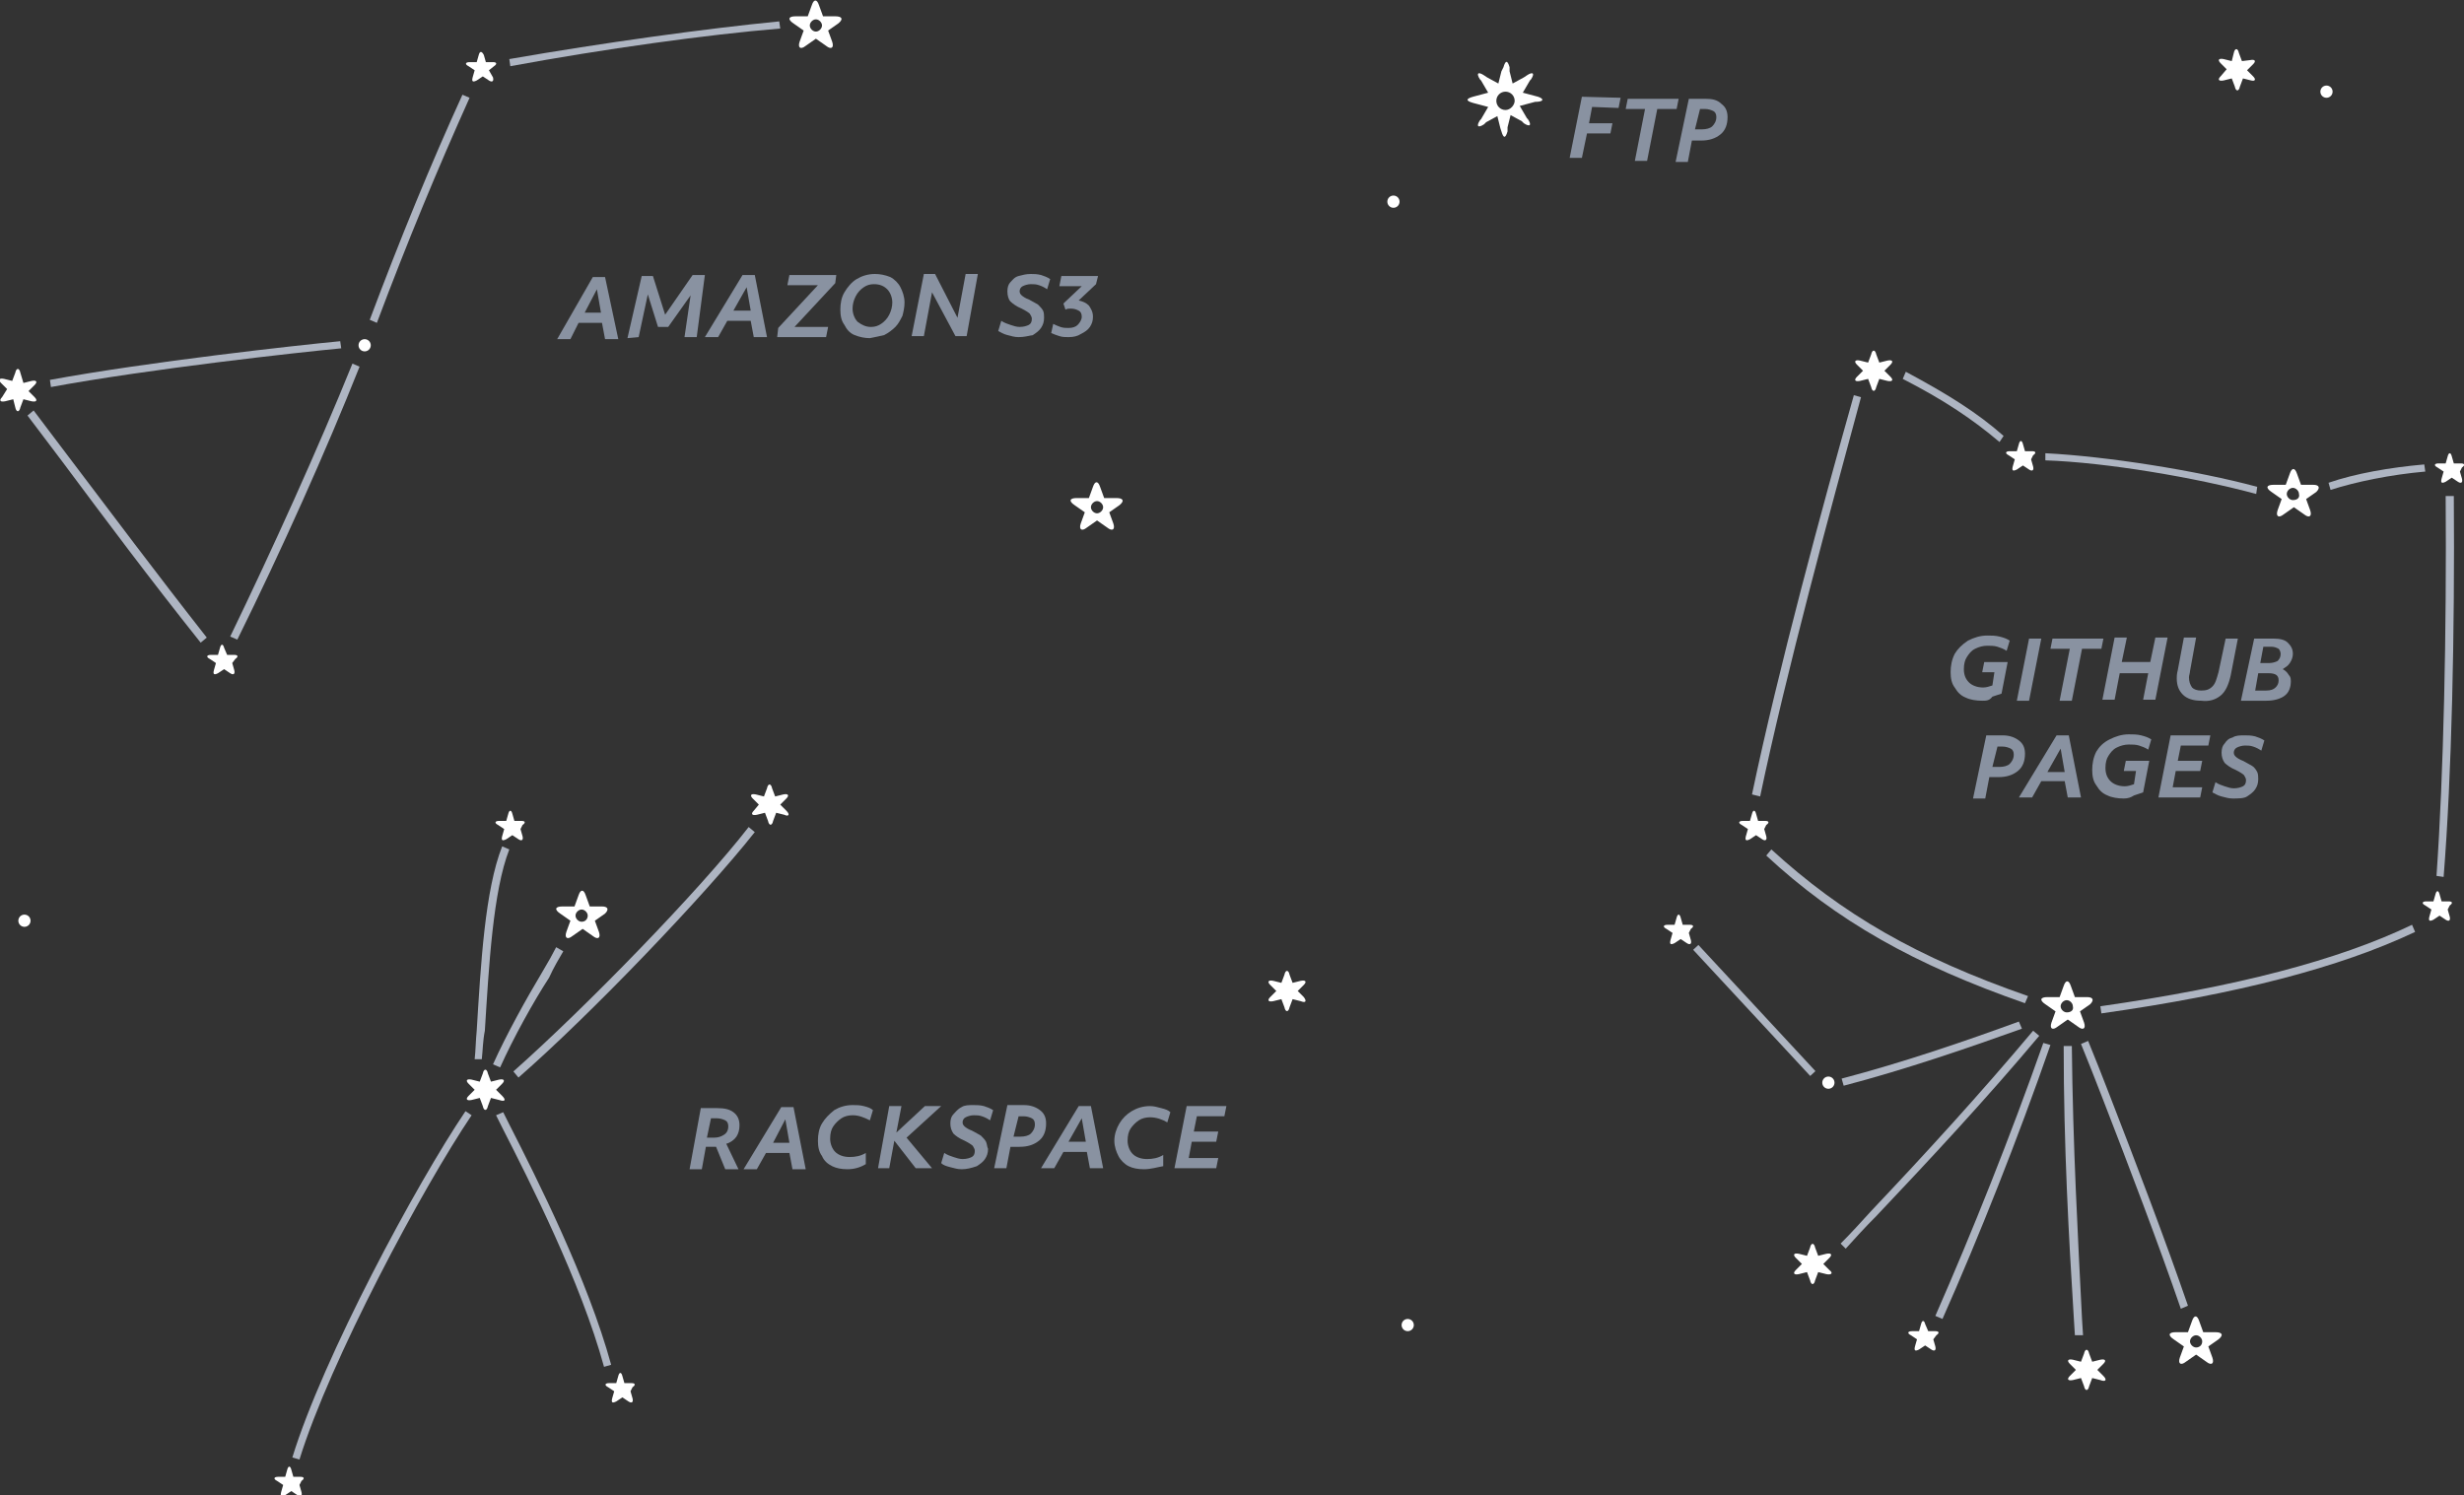 <?xml version="1.0" encoding="utf-8"?>
<!-- Generator: Adobe Illustrator 19.2.1, SVG Export Plug-In . SVG Version: 6.00 Build 0)  -->
<svg version="1.1" id="Layer_1" xmlns="http://www.w3.org/2000/svg" xmlns:xlink="http://www.w3.org/1999/xlink" x="0px" y="0px"
	 viewBox="0 0 241.9 146.8" style="enable-background:new 0 0 241.9 146.8;" xml:space="preserve">
<rect x="0" y="0" width="241.9" height="146.8" fill="#333333" stroke="none"/>
<style type="text/css">
	.st0{fill:#FFFFFF;}
	.st1{fill:none;stroke:#FFFFFF;stroke-width:0.4;stroke-miterlimit:10;}
	.st2{fill:#AEB5C2;}
	.st3{fill:#8992A1;}
</style>
<circle class="st0" cx="136.8" cy="19.8" r="0.6"/>
<circle class="st0" cx="138.2" cy="130.1" r="0.6"/>
<circle class="st0" cx="179.5" cy="106.3" r="0.6"/>
<circle class="st0" cx="2.4" cy="90.4" r="0.6"/>
<circle class="st0" cx="228.4" cy="9" r="0.6"/>
<circle class="st0" cx="35.8" cy="33.9" r="0.6"/>
<path class="st0" d="M166,91.2c0.3-0.2,0.3-0.4-0.1-0.4h-0.7l-0.2-0.7c-0.1-0.4-0.3-0.4-0.4,0l-0.2,0.7h-0.7c-0.4,0-0.5,0.2-0.1,0.4
	l0.6,0.4l-0.2,0.7c-0.1,0.4,0,0.5,0.4,0.3l0,0l0.6-0.4l0.6,0.4c0.3,0.2,0.5,0.1,0.4-0.3l-0.2-0.7L166,91.2z"/>
<path class="st0" d="M190.1,131.1c0.3-0.2,0.3-0.4-0.1-0.4h-0.7L189,130c-0.1-0.4-0.3-0.4-0.4,0l-0.2,0.7h-0.7
	c-0.4,0-0.5,0.2-0.1,0.4l0.6,0.4l-0.2,0.7c-0.1,0.4,0,0.5,0.4,0.3l0,0l0.6-0.4l0.6,0.4c0.3,0.2,0.5,0.1,0.4-0.3l-0.2-0.7
	L190.1,131.1z"/>
<path class="st0" d="M199.6,44.7c0.3-0.2,0.3-0.4-0.1-0.4h-0.7l-0.2-0.7c-0.1-0.4-0.3-0.4-0.4,0l-0.2,0.7h-0.7
	c-0.4,0-0.5,0.2-0.1,0.4l0.6,0.4l-0.2,0.7c-0.1,0.4,0,0.5,0.4,0.3l0,0l0.6-0.4l0.6,0.4c0.3,0.2,0.5,0.1,0.4-0.3l-0.2-0.7L199.6,44.7
	z"/>
<path class="st0" d="M173.4,81c0.3-0.2,0.3-0.4-0.1-0.4h-0.7l-0.2-0.7c-0.1-0.4-0.3-0.4-0.4,0l-0.2,0.7h-0.7c-0.4,0-0.5,0.2-0.1,0.4
	l0.6,0.4l-0.2,0.7c-0.1,0.4,0,0.5,0.4,0.3l0,0l0.6-0.4l0.6,0.4c0.3,0.2,0.5,0.1,0.4-0.3l-0.2-0.7L173.4,81z"/>
<path class="st0" d="M241.7,45.9c0.3-0.2,0.3-0.4-0.1-0.4h-0.7l-0.2-0.7c-0.1-0.4-0.3-0.4-0.4,0l-0.2,0.7h-0.7
	c-0.4,0-0.5,0.2-0.1,0.4l0.6,0.4l-0.2,0.7c-0.1,0.4,0,0.5,0.4,0.3l0,0l0.6-0.4l0.6,0.4c0.3,0.2,0.5,0.1,0.4-0.3l-0.2-0.7L241.7,45.9
	z"/>
<path class="st0" d="M240.5,88.9c0.3-0.2,0.3-0.4-0.1-0.4h-0.7l-0.2-0.7c-0.1-0.4-0.3-0.4-0.4,0l-0.2,0.7h-0.7
	c-0.4,0-0.5,0.2-0.1,0.4l0.6,0.4l-0.2,0.7c-0.1,0.4,0,0.5,0.4,0.3l0,0l0.6-0.4l0.6,0.4c0.3,0.2,0.5,0.1,0.4-0.3l-0.2-0.7L240.5,88.9
	z"/>
<path class="st0" d="M29.6,145.4c0.3-0.2,0.3-0.4-0.1-0.4h-0.7l-0.2-0.7c-0.1-0.4-0.3-0.4-0.4,0l-0.2,0.7h-0.7
	c-0.4,0-0.5,0.2-0.1,0.4l0.6,0.4l-0.2,0.7c-0.1,0.4,0,0.5,0.4,0.3l0,0l0.6-0.4l0.6,0.4c0.3,0.2,0.5,0.1,0.4-0.3l-0.2-0.7L29.6,145.4
	z"/>
<path class="st0" d="M51.3,81c0.3-0.2,0.3-0.4-0.1-0.4h-0.7l-0.2-0.7c-0.1-0.4-0.3-0.4-0.4,0l-0.2,0.7h-0.7c-0.4,0-0.5,0.2-0.1,0.4
	l0.6,0.4l-0.2,0.7c-0.1,0.4,0,0.5,0.4,0.3l0,0l0.6-0.4l0.6,0.4c0.3,0.2,0.5,0.1,0.4-0.3l-0.2-0.7L51.3,81z"/>
<path class="st0" d="M62.1,136.2c0.3-0.2,0.3-0.4-0.1-0.4h-0.7l-0.2-0.7c-0.1-0.4-0.3-0.4-0.4,0l-0.2,0.7h-0.7
	c-0.4,0-0.5,0.2-0.1,0.4l0.6,0.4l-0.2,0.7c-0.1,0.4,0,0.5,0.4,0.3l0,0l0.6-0.4l0.6,0.4c0.3,0.2,0.5,0.1,0.4-0.3l-0.2-0.7L62.1,136.2
	z"/>
<path class="st0" d="M23.1,64.7c0.3-0.2,0.3-0.4-0.1-0.4h-0.7L22,63.6c-0.1-0.4-0.3-0.4-0.4,0l-0.2,0.7h-0.7c-0.4,0-0.5,0.2-0.1,0.4
	l0.6,0.4l-0.2,0.7c-0.1,0.4,0,0.5,0.4,0.3l0,0l0.6-0.4l0.6,0.4c0.3,0.2,0.5,0.1,0.4-0.3l-0.2-0.7L23.1,64.7z"/>
<path class="st0" d="M48.5,6.5c0.3-0.2,0.3-0.4-0.1-0.4h-0.7l-0.2-0.7C47.3,5,47.1,5,47,5.4l-0.2,0.7h-0.7c-0.4,0-0.5,0.2-0.1,0.4
	l0.6,0.4l-0.2,0.7c-0.1,0.4,0,0.5,0.4,0.3l0,0l0.6-0.4l0.6,0.4c0.3,0.2,0.5,0.1,0.4-0.3L48,6.9L48.5,6.5z"/>
<path class="st0" d="M109.6,48.9h-1.2l-0.4-1.1c0,0,0,0,0,0c-0.2-0.6-0.5-0.6-0.7,0l-0.4,1.1h-1.2c-0.7,0-0.8,0.3-0.2,0.7l1,0.7
	l-0.4,1.1c0,0,0,0,0,0c-0.2,0.6,0.1,0.8,0.6,0.4l0,0l1-0.7l1,0.7c0.5,0.4,0.8,0.2,0.6-0.4l-0.4-1.1l1-0.7v0
	C110.4,49.2,110.3,48.9,109.6,48.9z M107.7,50.4c-0.3,0-0.6-0.3-0.6-0.6c0-0.3,0.3-0.6,0.6-0.6c0.3,0,0.6,0.3,0.6,0.6
	C108.3,50.1,108,50.4,107.7,50.4z"/>
<path class="st0" d="M217.5,130.8h-1.2l-0.4-1.1c0,0,0,0,0,0c-0.2-0.6-0.5-0.6-0.7,0l-0.4,1.1h-1.2c-0.7,0-0.8,0.3-0.2,0.7l1,0.7
	l-0.4,1.1c0,0,0,0,0,0c-0.2,0.6,0.1,0.8,0.6,0.4l0,0l1-0.7l1,0.7c0.5,0.4,0.8,0.2,0.6-0.4l-0.4-1.1l1-0.7v0
	C218.3,131.1,218.2,130.8,217.5,130.8z M215.6,132.3c-0.3,0-0.6-0.3-0.6-0.6c0-0.3,0.3-0.6,0.6-0.6c0.3,0,0.6,0.3,0.6,0.6
	C216.2,132.1,215.9,132.3,215.6,132.3z"/>
<path class="st0" d="M227.1,47.6h-1.2l-0.4-1.1c0,0,0,0,0,0c-0.2-0.6-0.5-0.6-0.7,0l-0.4,1.1h-1.2c-0.7,0-0.8,0.3-0.2,0.7l1,0.7
	l-0.4,1.1c0,0,0,0,0,0c-0.2,0.6,0.1,0.8,0.6,0.4l0,0l1-0.7l1,0.7c0.5,0.4,0.8,0.2,0.6-0.4l-0.4-1.1l1-0.7v0
	C227.8,47.9,227.7,47.6,227.1,47.6z M225.1,49.1c-0.3,0-0.6-0.3-0.6-0.6c0-0.3,0.3-0.6,0.6-0.6c0.3,0,0.6,0.3,0.6,0.6
	C225.8,48.9,225.5,49.1,225.1,49.1z"/>
<path class="st0" d="M204.9,97.9h-1.2l-0.4-1.1c0,0,0,0,0,0c-0.2-0.6-0.5-0.6-0.7,0l-0.4,1.1H201c-0.7,0-0.8,0.3-0.2,0.7l1,0.7
	l-0.4,1.1c0,0,0,0,0,0c-0.2,0.6,0.1,0.8,0.6,0.4l0,0l1-0.7l1,0.7c0.5,0.4,0.8,0.2,0.6-0.4l-0.4-1.1l1-0.7v0
	C205.6,98.2,205.5,97.9,204.9,97.9z M202.9,99.4c-0.3,0-0.6-0.3-0.6-0.6c0-0.3,0.3-0.6,0.6-0.6c0.3,0,0.6,0.3,0.6,0.6
	C203.6,99.2,203.3,99.4,202.9,99.4z"/>
<path class="st0" d="M59.1,89h-1.2l-0.4-1.1c0,0,0,0,0,0c-0.2-0.6-0.5-0.6-0.7,0L56.4,89h-1.2c-0.7,0-0.8,0.3-0.2,0.7l1,0.7
	l-0.4,1.1c0,0,0,0,0,0c-0.2,0.6,0.1,0.8,0.6,0.4l0,0l1-0.7l1,0.7c0.5,0.4,0.8,0.2,0.6-0.4l-0.4-1.1l1-0.7v0
	C59.8,89.3,59.7,89,59.1,89z M57.1,90.5c-0.3,0-0.6-0.3-0.6-0.6c0-0.3,0.3-0.6,0.6-0.6c0.3,0,0.6,0.3,0.6,0.6
	C57.7,90.2,57.5,90.5,57.1,90.5z"/>
<path class="st0" d="M82,1.6h-1.2l-0.4-1.1c0,0,0,0,0,0c-0.2-0.6-0.5-0.6-0.7,0l-0.4,1.1h-1.2c-0.7,0-0.8,0.3-0.2,0.7l1,0.7
	l-0.4,1.1c0,0,0,0,0,0c-0.2,0.6,0.1,0.8,0.6,0.4l0,0l1-0.7l1,0.7c0.5,0.4,0.8,0.2,0.6-0.4L81.3,3l1-0.7v0C82.8,1.9,82.7,1.6,82,1.6z
	 M80.1,3.1c-0.3,0-0.6-0.3-0.6-0.6c0-0.3,0.3-0.6,0.6-0.6c0.3,0,0.6,0.3,0.6,0.6C80.7,2.8,80.4,3.1,80.1,3.1z"/>
<path class="st0" d="M221.2,7.5l-0.6-0.6l0.6-0.6c0.3-0.3,0.2-0.5-0.3-0.4l0,0L220.1,6l-0.3-0.8v0c-0.1-0.5-0.4-0.5-0.5,0L219.1,6
	l-0.8-0.2h0c-0.5-0.1-0.6,0.1-0.3,0.4l0,0l0.6,0.6L218,7.5l0,0c-0.3,0.3-0.2,0.5,0.3,0.4h0l0.8-0.2l0.3,0.8c0.1,0.5,0.4,0.5,0.5,0
	l0.3-0.8l0.8,0.2l0,0C221.4,8,221.5,7.8,221.2,7.5z"/>
<path class="st0" d="M128,97.9l-0.6-0.6l0.6-0.6c0.3-0.3,0.2-0.5-0.3-0.4l0,0l-0.8,0.2l-0.3-0.8v0c-0.1-0.5-0.4-0.5-0.5,0l-0.3,0.8
	l-0.8-0.2h0c-0.5-0.1-0.6,0.1-0.3,0.4l0,0l0.6,0.6l-0.6,0.6l0,0c-0.3,0.3-0.2,0.5,0.3,0.4h0l0.8-0.2l0.3,0.8c0.1,0.5,0.4,0.5,0.5,0
	l0.3-0.8l0.8,0.2l0,0C128.2,98.5,128.3,98.3,128,97.9z"/>
<path class="st0" d="M49.3,107.6l-0.6-0.6l0.6-0.6c0.3-0.3,0.2-0.5-0.3-0.4l0,0l-0.8,0.2l-0.3-0.8v0c-0.1-0.5-0.4-0.5-0.5,0
	l-0.3,0.8l-0.8-0.2h0c-0.5-0.1-0.6,0.1-0.3,0.4l0,0l0.6,0.6l-0.6,0.6l0,0c-0.3,0.3-0.2,0.5,0.3,0.4h0l0.8-0.2l0.3,0.8
	c0.1,0.5,0.4,0.5,0.5,0l0.3-0.8l0.8,0.2l0,0C49.6,108.2,49.7,108,49.3,107.6z"/>
<path class="st0" d="M206.5,135.1l-0.6-0.6l0.6-0.6c0.3-0.3,0.2-0.5-0.3-0.4l0,0l-0.8,0.2l-0.3-0.8v0c-0.1-0.5-0.4-0.5-0.5,0
	l-0.3,0.8l-0.8-0.2h0c-0.5-0.1-0.6,0.1-0.3,0.4l0,0l0.6,0.6l-0.6,0.6l0,0c-0.3,0.3-0.2,0.5,0.3,0.4h0l0.8-0.2l0.3,0.8
	c0.1,0.5,0.4,0.5,0.5,0l0.3-0.8l0.8,0.2l0,0C206.7,135.7,206.9,135.5,206.5,135.1z"/>
<path class="st0" d="M179.6,124.7l-0.6-0.6l0.6-0.6c0.3-0.3,0.2-0.5-0.3-0.4l0,0l-0.8,0.2l-0.3-0.8v0c-0.1-0.5-0.4-0.5-0.5,0
	l-0.3,0.8l-0.8-0.2h0c-0.5-0.1-0.6,0.1-0.3,0.4l0,0l0.6,0.6l-0.6,0.6l0,0c-0.3,0.3-0.2,0.5,0.3,0.4h0l0.8-0.2l0.3,0.8
	c0.1,0.5,0.4,0.5,0.5,0l0.3-0.8l0.8,0.2l0,0C179.8,125.2,180,125,179.6,124.7z"/>
<path class="st0" d="M185.6,37l-0.6-0.6l0.6-0.6c0.3-0.3,0.2-0.5-0.3-0.4l0,0l-0.8,0.2l-0.3-0.8v0c-0.1-0.5-0.4-0.5-0.5,0l-0.3,0.8
	l-0.8-0.2h0c-0.5-0.1-0.6,0.1-0.3,0.4l0,0l0.6,0.6l-0.6,0.6l0,0c-0.3,0.3-0.2,0.5,0.3,0.4h0l0.8-0.2l0.3,0.8c0.1,0.5,0.4,0.5,0.5,0
	l0.3-0.8l0.8,0.2l0,0C185.8,37.5,185.9,37.3,185.6,37z"/>
<path class="st0" d="M77.2,79.6L76.6,79l0.6-0.6c0.3-0.3,0.2-0.5-0.3-0.4l0,0l-0.8,0.2l-0.3-0.8v0c-0.1-0.5-0.4-0.5-0.5,0l-0.3,0.8
	l-0.8-0.2h0c-0.5-0.1-0.6,0.1-0.3,0.4l0,0l0.6,0.6L74,79.6l0,0c-0.3,0.3-0.2,0.5,0.3,0.4h0l0.8-0.2l0.3,0.8c0.1,0.5,0.4,0.5,0.5,0
	l0.3-0.8l0.8,0.2l0,0C77.4,80.2,77.6,80,77.2,79.6z"/>
<path class="st0" d="M3.4,39l-0.6-0.6l0.6-0.6c0.3-0.3,0.2-0.5-0.3-0.4l0,0l-0.8,0.2L2,36.6v0c-0.1-0.5-0.4-0.5-0.5,0l-0.3,0.8
	l-0.8-0.2h0c-0.5-0.1-0.6,0.1-0.3,0.4l0,0l0.6,0.6L0.2,39l0,0c-0.3,0.3-0.2,0.5,0.3,0.4h0l0.8-0.2L1.5,40c0.1,0.5,0.4,0.5,0.5,0
	l0.3-0.8l0.8,0.2l0,0C3.6,39.5,3.7,39.3,3.4,39z"/>
<path class="st0" d="M151,9.5l-1.5-0.4l0.7-1.2l0.1-0.1c0.4-0.6,0.2-0.8-0.4-0.4l-0.3,0.2l-1.1,0.6L148.2,7l0-0.2l0-0.2
	c-0.2-0.7-0.4-0.7-0.6,0L147.4,7c0,0,0,0,0,0l-0.3,1.2l-1.1-0.6l-0.3-0.2c-0.6-0.4-0.8-0.2-0.4,0.4l0.1,0.1l0.7,1.2l-1.5,0.4
	c-0.7,0.2-0.7,0.4,0,0.6l1.5,0.4l-0.7,1.2l-0.1,0.1c-0.4,0.6-0.2,0.8,0.4,0.4l0.1-0.1l0.1-0.1l1.1-0.6l0.3,1.2c0,0,0,0,0,0l0.1,0.3
	c0.2,0.7,0.4,0.7,0.6,0l0-0.2l0-0.2l0.3-1.2l1.1,0.6l0.1,0.1l0.1,0.1c0.6,0.4,0.8,0.2,0.4-0.4l-0.1-0.1l-0.7-1.2l1.5-0.4
	C151.6,10,151.6,9.7,151,9.5z M147.8,10.8c-0.5,0-0.9-0.4-0.9-0.9c0-0.5,0.4-0.9,0.9-0.9c0.5,0,0.9,0.4,0.9,0.9
	C148.7,10.3,148.3,10.8,147.8,10.8z"/>
<path class="st1" d="M58.8,21.6"/>
<g>
	<path class="st2" d="M49.1,104.8l-0.7-0.3c1.3-2.9,3.3-6.5,4.8-9c0.6-1,1.1-1.9,1.4-2.5l0.7,0.4c-0.4,0.7-0.9,1.5-1.4,2.6
		C52.4,98.3,50.4,101.9,49.1,104.8z"/>
	<path class="st2" d="M50.9,105.8l-0.5-0.6c7-6.2,18.3-17.8,23.1-24l0.6,0.5C69.2,87.9,58,99.6,50.9,105.8z"/>
	<path class="st2" d="M59.3,134.2c-2.3-8.4-7.3-18.2-10-23.5l-0.6-1.2l0.7-0.3l0.6,1.2c2.7,5.3,7.7,15.2,10,23.6L59.3,134.2z"/>
	<path class="st2" d="M29.4,143.3l-0.7-0.2c3-9.8,12.2-26.9,17-34l0.6,0.4C41.5,116.6,32.4,133.6,29.4,143.3z"/>
	<path class="st2" d="M47.3,104l-0.7,0c0.1-0.9,0.1-1.8,0.2-2.8c0.4-6.5,0.8-13.8,2.5-18.1l0.7,0.3c-1.6,4.1-2,11.4-2.4,17.8
		C47.4,102.2,47.4,103.1,47.3,104z"/>
	<path class="st2" d="M196.3,43.4c-2.6-2.2-5.4-4.1-9.5-6.2l0.3-0.7c4.1,2.2,7,4,9.6,6.3L196.3,43.4z"/>
	<path class="st2" d="M221.5,48.5c-5.9-1.6-14.7-3.1-20.7-3.3l0-0.7c6,0.3,14.9,1.7,20.8,3.3L221.5,48.5z"/>
	<path class="st2" d="M228.8,48.1l-0.2-0.7c2.6-0.9,6-1.5,9.4-1.8l0.1,0.7C234.7,46.6,231.3,47.3,228.8,48.1z"/>
	<path class="st2" d="M239.9,86.1l-0.7-0.1c0.7-10,1-24,0.9-37.3l0.8,0C241,62.1,240.7,76.1,239.9,86.1z"/>
	<path class="st2" d="M206.3,99.5l-0.1-0.7c13.3-1.9,23.3-4.5,30.6-8l0.3,0.7C229.7,95,219.7,97.6,206.3,99.5z"/>
	<path class="st2" d="M172.8,78.2L172,78c2.6-12.4,6.9-28.2,10-39.2l0.7,0.2C179.7,50.1,175.4,65.8,172.8,78.2z"/>
	<path class="st2" d="M198.8,98.5c-10.9-3.8-18.5-8.1-25.4-14.5l0.5-0.6c7,6.4,14.3,10.6,25.2,14.4L198.8,98.5z"/>
	<path class="st2" d="M214.1,128.5c-2.2-6.4-5.1-14-7.7-20.7c-0.7-1.8-1.4-3.6-2.1-5.3l0.7-0.3c0.7,1.7,1.4,3.5,2.1,5.3
		c2.6,6.7,5.5,14.3,7.7,20.7L214.1,128.5z"/>
	<path class="st2" d="M203.7,131.1l-0.1-1.6c-0.5-8-1-17-1-26.8l0.8,0c0.1,9.8,0.6,18.8,1,26.8l0.1,1.6L203.7,131.1z"/>
	<path class="st2" d="M190.7,129.5l-0.7-0.3c3.6-8.2,7.4-17.7,10.6-26.8l0.7,0.2C198.1,111.8,194.3,121.4,190.7,129.5z"/>
	<path class="st2" d="M181.2,122.6l-0.5-0.5c1-1,2-2.1,3-3.2c5.3-5.6,10.7-11.5,15.9-17.7l0.6,0.5c-5.2,6.2-10.7,12.1-16,17.7
		C183.1,120.5,182.1,121.6,181.2,122.6z"/>
	<path class="st2" d="M181,106.6l-0.2-0.7c6.1-1.6,12.2-3.7,17.4-5.6l0.3,0.7C193.2,102.9,187.1,105,181,106.6z"/>
	
		<rect x="171.9" y="90.8" transform="matrix(0.733 -0.68 0.68 0.733 -21.523 143.591)" class="st2" width="0.7" height="16.9"/>
	<path class="st2" d="M19.7,63.1c-5.1-6.4-9.2-11.9-13.6-17.8l-3.4-4.5l0.6-0.5l3.4,4.5c4.4,5.8,8.5,11.3,13.6,17.8L19.7,63.1z"/>
	<path class="st2" d="M23.3,62.8l-0.7-0.3c4.2-8.7,8.6-18.4,12-26.8l0.7,0.3C32,44.3,27.6,54.1,23.3,62.8z"/>
	<path class="st2" d="M5,38l-0.1-0.7c9.8-1.8,24.3-3.4,28.5-3.8l0.1,0.7C29.3,34.6,14.8,36.2,5,38z"/>
	<path class="st2" d="M37,31.7l-0.7-0.3c3-8,6-15.3,9.1-22.1l0.7,0.3C43,16.5,40,23.7,37,31.7z"/>
	<path class="st2" d="M50.1,6.5l-0.1-0.7c9.2-1.6,19.3-3,26.5-3.7l0.1,0.7C69.4,3.4,59.3,4.8,50.1,6.5z"/>
</g>
<g>
	<path class="st3" d="M68.8,108.8l1.6,0c0.7,0,1.2,0.1,1.6,0.4c0.4,0.3,0.6,0.7,0.6,1.3c0,0.4-0.1,0.8-0.3,1.1
		c-0.2,0.3-0.6,0.6-1,0.7l1.2,2.5l-1.3,0l-0.9-2.2c0,0-0.1,0-0.2,0l-0.8,0l-0.4,2.2l-1.2,0L68.8,108.8z M69.4,111.7l0.7,0
		c0.4,0,0.7-0.1,1-0.3c0.3-0.2,0.4-0.5,0.4-0.8c0-0.3-0.1-0.5-0.3-0.6c-0.2-0.1-0.5-0.2-0.8-0.2l-0.6,0L69.4,111.7z"/>
	<path class="st3" d="M76.7,108.7l1.2,0l1.2,6.1l-1.3,0l-0.3-1.6l-2.3,0l-0.9,1.6l-1.3,0L76.7,108.7z M77.5,112.2l-0.4-2.3l-1.2,2.3
		L77.5,112.2z"/>
	<path class="st3" d="M83.2,114.8c-0.6,0-1.1-0.1-1.5-0.3s-0.8-0.5-1-1c-0.3-0.4-0.4-0.9-0.4-1.5c0-0.6,0.1-1.2,0.4-1.7
		c0.3-0.5,0.7-0.9,1.2-1.3c0.5-0.3,1.1-0.5,1.8-0.5c0.4,0,0.7,0,1.1,0.1c0.4,0.1,0.7,0.2,0.9,0.4l-0.3,1c-0.6-0.3-1.1-0.5-1.7-0.5
		c-0.4,0-0.8,0.1-1.1,0.3c-0.3,0.2-0.6,0.5-0.8,0.8c-0.2,0.3-0.3,0.7-0.3,1.2c0,0.5,0.2,1,0.5,1.3c0.3,0.3,0.8,0.5,1.4,0.5
		c0.6,0,1.1-0.1,1.6-0.4v1.1C84.5,114.6,83.9,114.8,83.2,114.8z"/>
	<path class="st3" d="M86.2,114.7l1.1-6.1l1.2,0l-0.5,2.6l2.8-2.6l1.6,0l-3.4,3.1l2.5,3l-1.6,0l-2.1-2.7l-0.5,2.7L86.2,114.7z"/>
	<path class="st3" d="M94.4,114.8c-0.4,0-0.7-0.1-1.1-0.2s-0.7-0.2-0.9-0.4l0.3-1c0.3,0.2,0.6,0.3,0.9,0.4s0.6,0.2,0.9,0.2
		c0.4,0,0.7-0.1,0.9-0.2c0.2-0.1,0.3-0.3,0.3-0.6c0-0.2-0.1-0.3-0.2-0.5c-0.1-0.1-0.4-0.3-0.8-0.5c-0.5-0.2-0.9-0.5-1.1-0.7
		c-0.2-0.3-0.3-0.6-0.3-1c0-0.4,0.1-0.7,0.3-0.9s0.4-0.5,0.8-0.7c0.3-0.2,0.7-0.2,1.2-0.2c0.3,0,0.6,0,1,0.1
		c0.3,0.1,0.6,0.2,0.9,0.4l-0.3,1c-0.3-0.2-0.5-0.3-0.8-0.4s-0.5-0.1-0.8-0.1c-0.3,0-0.6,0.1-0.8,0.2c-0.2,0.1-0.3,0.3-0.3,0.5
		c0,0.2,0.1,0.3,0.2,0.4c0.1,0.1,0.4,0.3,0.7,0.4c0.4,0.2,0.7,0.4,0.9,0.5c0.2,0.2,0.4,0.4,0.5,0.6c0.1,0.2,0.1,0.5,0.2,0.7
		c0,0.4-0.1,0.7-0.3,1s-0.5,0.5-0.8,0.7C95.3,114.7,94.9,114.8,94.4,114.8z"/>
	<path class="st3" d="M98.9,108.5l1.6,0c0.7,0,1.2,0.2,1.6,0.5c0.4,0.3,0.6,0.7,0.6,1.3c0,0.7-0.2,1.3-0.7,1.7
		c-0.5,0.4-1.1,0.6-1.9,0.6h-0.9l-0.4,2.1l-1.2,0L98.9,108.5z M99.5,111.6l0.7,0c0.4,0,0.8-0.1,1-0.3c0.2-0.2,0.4-0.5,0.4-0.9
		c0-0.3-0.1-0.5-0.3-0.6c-0.2-0.1-0.5-0.2-0.8-0.2l-0.5,0L99.5,111.6z"/>
	<path class="st3" d="M105.9,108.6l1.2,0l1.2,6.1l-1.3,0l-0.3-1.6l-2.3,0l-0.9,1.6l-1.3,0L105.9,108.6z M106.6,112.1l-0.4-2.3
		l-1.3,2.3L106.6,112.1z"/>
	<path class="st3" d="M112.3,114.8c-0.6,0-1.1-0.1-1.5-0.3c-0.4-0.2-0.8-0.6-1-1s-0.4-0.9-0.4-1.5c0-0.6,0.2-1.2,0.5-1.7
		c0.3-0.5,0.7-0.9,1.2-1.2s1.1-0.5,1.8-0.5c0.4,0,0.7,0.1,1.1,0.2c0.4,0.1,0.7,0.2,0.9,0.4l-0.3,1c-0.5-0.3-1.1-0.5-1.7-0.5
		c-0.4,0-0.8,0.1-1.1,0.3s-0.6,0.5-0.8,0.8c-0.2,0.3-0.3,0.7-0.3,1.2c0,0.5,0.2,1,0.5,1.3s0.8,0.5,1.4,0.5c0.6,0,1.1-0.1,1.6-0.4
		l0,1.1C113.6,114.6,113,114.8,112.3,114.8z"/>
	<path class="st3" d="M116.5,108.6l3.9,0l-0.2,1l-2.7,0l-0.3,1.5l2.4,0l-0.2,1l-2.4,0l-0.3,1.6l2.9,0l-0.2,1l-4.1,0L116.5,108.6z"/>
</g>
<g>
	<path class="st3" d="M194.6,68.8c-0.6,0-1.2-0.1-1.6-0.3c-0.5-0.2-0.8-0.5-1.1-1c-0.3-0.4-0.4-0.9-0.4-1.5c0-0.6,0.1-1.2,0.4-1.8
		c0.3-0.5,0.7-0.9,1.3-1.3c0.6-0.3,1.2-0.5,1.9-0.5c0.4,0,0.8,0,1.2,0.1s0.7,0.2,1,0.4l-0.3,1c-0.3-0.2-0.6-0.3-0.9-0.4
		c-0.3-0.1-0.7-0.1-1-0.1c-0.4,0-0.8,0.1-1.2,0.3c-0.4,0.2-0.6,0.5-0.8,0.8c-0.2,0.3-0.3,0.7-0.3,1.2c0,0.6,0.2,1,0.5,1.3
		c0.3,0.3,0.8,0.5,1.4,0.5c0.3,0,0.6-0.1,0.9-0.2l0.2-1.3l-1.2,0l0.2-1l2.3,0l-0.6,3.1c-0.3,0.1-0.6,0.2-0.9,0.3
		C195.3,68.8,195,68.8,194.6,68.8z"/>
	<path class="st3" d="M199.2,62.7l1.2,0l-1.2,6.1l-1.2,0L199.2,62.7z"/>
	<path class="st3" d="M203.2,63.7l-1.9,0l0.2-1l5,0l-0.2,1l-1.9,0l-1,5.1l-1.2,0L203.2,63.7z"/>
	<path class="st3" d="M207.6,62.6l1.2,0l-0.5,2.4l2.8,0l0.5-2.4l1.2,0l-1.2,6.1h-1.2l0.5-2.6l-2.8,0l-0.5,2.6l-1.2,0L207.6,62.6z"/>
	<path class="st3" d="M216.1,68.8c-0.8,0-1.4-0.2-1.8-0.6c-0.4-0.4-0.6-0.9-0.6-1.6c0-0.2,0-0.4,0.1-0.8l0.6-3.2l1.2,0l-0.6,3.3
		c0,0.2-0.1,0.4-0.1,0.6c0,0.4,0.1,0.7,0.3,1c0.2,0.2,0.5,0.3,0.9,0.3c0.5,0,0.8-0.1,1.1-0.4c0.3-0.3,0.4-0.7,0.6-1.4l0.7-3.3l1.2,0
		l-0.7,3.6c-0.2,0.9-0.5,1.6-1,2S216.9,68.9,216.1,68.8z"/>
	<path class="st3" d="M221.3,62.7l1.9,0c0.6,0,1.1,0.1,1.4,0.4c0.3,0.3,0.5,0.6,0.5,1.1c0,0.3-0.1,0.6-0.3,0.9
		c-0.2,0.3-0.4,0.4-0.7,0.6c0.2,0.1,0.3,0.2,0.4,0.3c0.1,0.1,0.2,0.3,0.3,0.4c0.1,0.2,0.1,0.3,0.1,0.5c0,0.6-0.2,1.1-0.6,1.4
		c-0.4,0.3-1,0.5-1.8,0.5l-2.5,0L221.3,62.7z M221.4,67.8l1.1,0c0.4,0,0.7-0.1,0.9-0.3c0.2-0.2,0.3-0.4,0.3-0.7c0-0.5-0.3-0.7-1-0.7
		l-1,0L221.4,67.8z M221.9,65.1l0.9,0c0.3,0,0.6-0.1,0.8-0.2c0.2-0.2,0.3-0.4,0.3-0.7c0-0.2-0.1-0.4-0.2-0.5
		c-0.2-0.1-0.4-0.2-0.7-0.2l-0.8,0L221.9,65.1z"/>
</g>
<g>
	<path class="st3" d="M195,72.2l1.6,0c0.7,0,1.2,0.2,1.6,0.5c0.4,0.3,0.6,0.7,0.6,1.3c0,0.7-0.2,1.3-0.7,1.7
		c-0.5,0.4-1.1,0.6-1.9,0.6l-0.9,0l-0.4,2.1l-1.2,0L195,72.2z M195.6,75.3l0.7,0c0.4,0,0.8-0.1,1-0.3c0.2-0.2,0.4-0.5,0.4-0.9
		c0-0.3-0.1-0.5-0.3-0.6c-0.2-0.1-0.5-0.2-0.8-0.2l-0.5,0L195.6,75.3z"/>
	<path class="st3" d="M201.9,72.2l1.2,0l1.2,6.1l-1.3,0l-0.3-1.6l-2.3,0l-0.9,1.6l-1.3,0L201.9,72.2z M202.7,75.8l-0.4-2.3l-1.3,2.3
		L202.7,75.8z"/>
	<path class="st3" d="M208.5,78.4c-0.6,0-1.2-0.1-1.6-0.3c-0.5-0.2-0.8-0.5-1.1-1c-0.3-0.4-0.4-0.9-0.4-1.5c0-0.6,0.1-1.2,0.4-1.8
		c0.3-0.5,0.7-0.9,1.3-1.2s1.2-0.5,1.9-0.5c0.4,0,0.8,0,1.2,0.1c0.4,0.1,0.7,0.2,1,0.4l-0.3,1c-0.3-0.2-0.6-0.3-0.9-0.4
		c-0.3-0.1-0.7-0.1-1-0.1c-0.4,0-0.8,0.1-1.2,0.3c-0.4,0.2-0.6,0.5-0.8,0.8c-0.2,0.3-0.3,0.7-0.3,1.2c0,0.6,0.2,1,0.5,1.3
		c0.3,0.3,0.8,0.5,1.4,0.5c0.3,0,0.6-0.1,0.9-0.2l0.2-1.3l-1.2,0l0.2-1l2.3,0l-0.6,3.1c-0.3,0.1-0.6,0.2-0.9,0.3
		C209.2,78.3,208.9,78.4,208.5,78.4z"/>
	<path class="st3" d="M213.1,72.2l3.9,0l-0.2,1l-2.7,0l-0.3,1.5l2.4,0l-0.2,1l-2.4,0l-0.3,1.6l2.9,0l-0.2,1l-4.1,0L213.1,72.2z"/>
	<path class="st3" d="M219.2,78.4c-0.4,0-0.7-0.1-1.1-0.2c-0.4-0.1-0.7-0.3-0.9-0.4l0.3-1c0.3,0.2,0.6,0.3,0.9,0.4
		c0.3,0.1,0.6,0.2,0.9,0.2c0.4,0,0.7-0.1,0.9-0.2c0.2-0.1,0.3-0.3,0.3-0.6c0-0.2-0.1-0.3-0.2-0.5c-0.1-0.1-0.4-0.3-0.8-0.5
		c-0.5-0.2-0.9-0.5-1.1-0.7c-0.2-0.3-0.3-0.6-0.3-1c0-0.4,0.1-0.7,0.3-0.9c0.2-0.3,0.4-0.5,0.8-0.6c0.3-0.2,0.7-0.2,1.2-0.2
		c0.3,0,0.6,0,1,0.1c0.3,0.1,0.6,0.2,0.9,0.4l-0.3,1c-0.3-0.2-0.5-0.3-0.8-0.4c-0.3-0.1-0.5-0.1-0.8-0.1c-0.3,0-0.6,0.1-0.8,0.2
		c-0.2,0.1-0.3,0.3-0.3,0.5c0,0.2,0.1,0.3,0.2,0.4c0.1,0.1,0.4,0.3,0.7,0.4c0.4,0.2,0.7,0.4,0.9,0.5s0.4,0.4,0.5,0.6
		c0.1,0.2,0.1,0.5,0.1,0.7c0,0.4-0.1,0.7-0.3,1s-0.5,0.5-0.8,0.7S219.7,78.4,219.2,78.4z"/>
</g>
<g>
	<path class="st3" d="M58.2,27.2l1.2,0l1.3,6.1l-1.3,0l-0.3-1.6l-2.3,0L56,33.3l-1.3,0L58.2,27.2z M59,30.7l-0.4-2.3l-1.2,2.3
		L59,30.7z"/>
	<path class="st3" d="M61.6,33.2l1.4-6.1l1.1,0l1.2,3.8l2.7-3.9l1.2,0l-0.8,6.1l-1.2,0l0.6-4.1l-2.2,3.1l-1,0l-1-3.2l-0.9,4.2
		L61.6,33.2z"/>
	<path class="st3" d="M72.9,27l1.2,0l1.2,6.1l-1.3,0l-0.3-1.6l-2.3,0l-0.9,1.6l-1.3,0L72.9,27z M73.7,30.5l-0.4-2.3l-1.3,2.3
		L73.7,30.5z"/>
	<path class="st3" d="M76.4,32.2l3.9-4.2l-3,0l0.2-1l4.6,0L82,27.8L78,32.1l3.3,0l-0.2,1l-4.8,0L76.4,32.2z"/>
	<path class="st3" d="M85.4,33.2c-0.5,0-1-0.1-1.5-0.3s-0.8-0.6-1-1c-0.3-0.4-0.4-0.9-0.4-1.5c0-0.6,0.1-1.2,0.4-1.7
		c0.3-0.5,0.7-1,1.2-1.3c0.5-0.3,1.1-0.5,1.8-0.5c0.5,0,1,0.1,1.5,0.3c0.4,0.2,0.8,0.6,1,1s0.4,0.9,0.4,1.5c0,0.5-0.1,0.9-0.2,1.3
		c-0.2,0.4-0.4,0.8-0.7,1.1c-0.3,0.3-0.7,0.6-1.1,0.8C86.4,33,85.9,33.1,85.4,33.2z M85.5,32.1c0.4,0,0.7-0.1,1-0.3s0.6-0.5,0.8-0.9
		s0.3-0.8,0.3-1.2c0-0.5-0.2-1-0.5-1.3c-0.3-0.3-0.7-0.5-1.3-0.5c-0.4,0-0.7,0.1-1,0.3s-0.6,0.5-0.8,0.9c-0.2,0.4-0.3,0.8-0.3,1.2
		c0,0.5,0.2,1,0.5,1.3C84.6,31.9,85,32.1,85.5,32.1z"/>
	<path class="st3" d="M90.7,26.9l1.1,0l2.2,4.3l0.8-4.3l1.2,0L94.9,33l-1.1,0l-2.3-4.3L90.7,33l-1.2,0L90.7,26.9z"/>
	<path class="st3" d="M100,33.1c-0.4,0-0.7-0.1-1.1-0.2c-0.4-0.1-0.7-0.3-0.9-0.4l0.3-1c0.3,0.2,0.6,0.3,0.9,0.4
		c0.3,0.1,0.6,0.2,0.9,0.2c0.4,0,0.7-0.1,0.9-0.2c0.2-0.1,0.3-0.3,0.3-0.6c0-0.2-0.1-0.3-0.2-0.5c-0.1-0.1-0.4-0.3-0.8-0.5
		c-0.5-0.2-0.9-0.5-1.1-0.7s-0.3-0.6-0.3-1c0-0.4,0.1-0.7,0.3-0.9s0.4-0.5,0.8-0.6s0.7-0.2,1.2-0.2c0.3,0,0.6,0,1,0.1
		c0.3,0.1,0.6,0.2,0.9,0.4l-0.3,1c-0.3-0.2-0.5-0.3-0.8-0.4s-0.5-0.1-0.8-0.1c-0.3,0-0.6,0.1-0.8,0.2c-0.2,0.1-0.3,0.3-0.3,0.5
		c0,0.2,0.1,0.3,0.2,0.4c0.1,0.1,0.4,0.3,0.7,0.4c0.4,0.2,0.7,0.4,0.9,0.5c0.2,0.2,0.4,0.4,0.5,0.6s0.1,0.5,0.1,0.7
		c0,0.4-0.1,0.7-0.3,1c-0.2,0.3-0.5,0.5-0.8,0.7C100.9,33,100.5,33.1,100,33.1z"/>
	<path class="st3" d="M104.9,33.1c-0.3,0-0.6,0-0.9-0.1c-0.3-0.1-0.6-0.2-0.8-0.3l0.2-0.9c0.2,0.1,0.4,0.2,0.7,0.3
		c0.3,0.1,0.5,0.1,0.8,0.1c0.4,0,0.7-0.1,0.9-0.3c0.2-0.2,0.4-0.5,0.4-0.8c0-0.3-0.1-0.5-0.3-0.6c-0.2-0.1-0.4-0.2-0.8-0.2
		c-0.2,0-0.3,0-0.5,0.1l-0.2-0.6l1.8-1.7l-2.2,0l0.2-1l3.6,0l-0.2,0.8l-1.7,1.6c0.4,0.1,0.7,0.2,1,0.5c0.2,0.3,0.4,0.6,0.4,1.1
		c0,0.4-0.1,0.7-0.3,1c-0.2,0.3-0.5,0.5-0.9,0.7C105.8,33,105.4,33.1,104.9,33.1z"/>
</g>
<g>
	<path class="st3" d="M155.3,9.5l3.8,0.1l-0.2,1l-2.6-0.1l-0.3,1.6l2.3,0l-0.2,1l-2.3,0l-0.5,2.4l-1.2,0L155.3,9.5z"/>
	<path class="st3" d="M161.5,10.7l-1.9,0l0.2-1l5,0l-0.2,1l-1.9,0l-1,5.1l-1.2,0L161.5,10.7z"/>
	<path class="st3" d="M165.8,9.7l1.6,0c0.7,0,1.2,0.1,1.6,0.5c0.4,0.3,0.6,0.7,0.6,1.3c0,0.7-0.2,1.3-0.7,1.7
		c-0.5,0.4-1.1,0.6-1.9,0.6l-0.9,0l-0.4,2.1l-1.2,0L165.8,9.7z M166.4,12.7l0.7,0c0.4,0,0.8-0.1,1-0.3c0.2-0.2,0.4-0.5,0.4-0.9
		c0-0.3-0.1-0.5-0.3-0.6c-0.2-0.1-0.5-0.2-0.8-0.2l-0.5,0L166.4,12.7z"/>
</g>
</svg>
